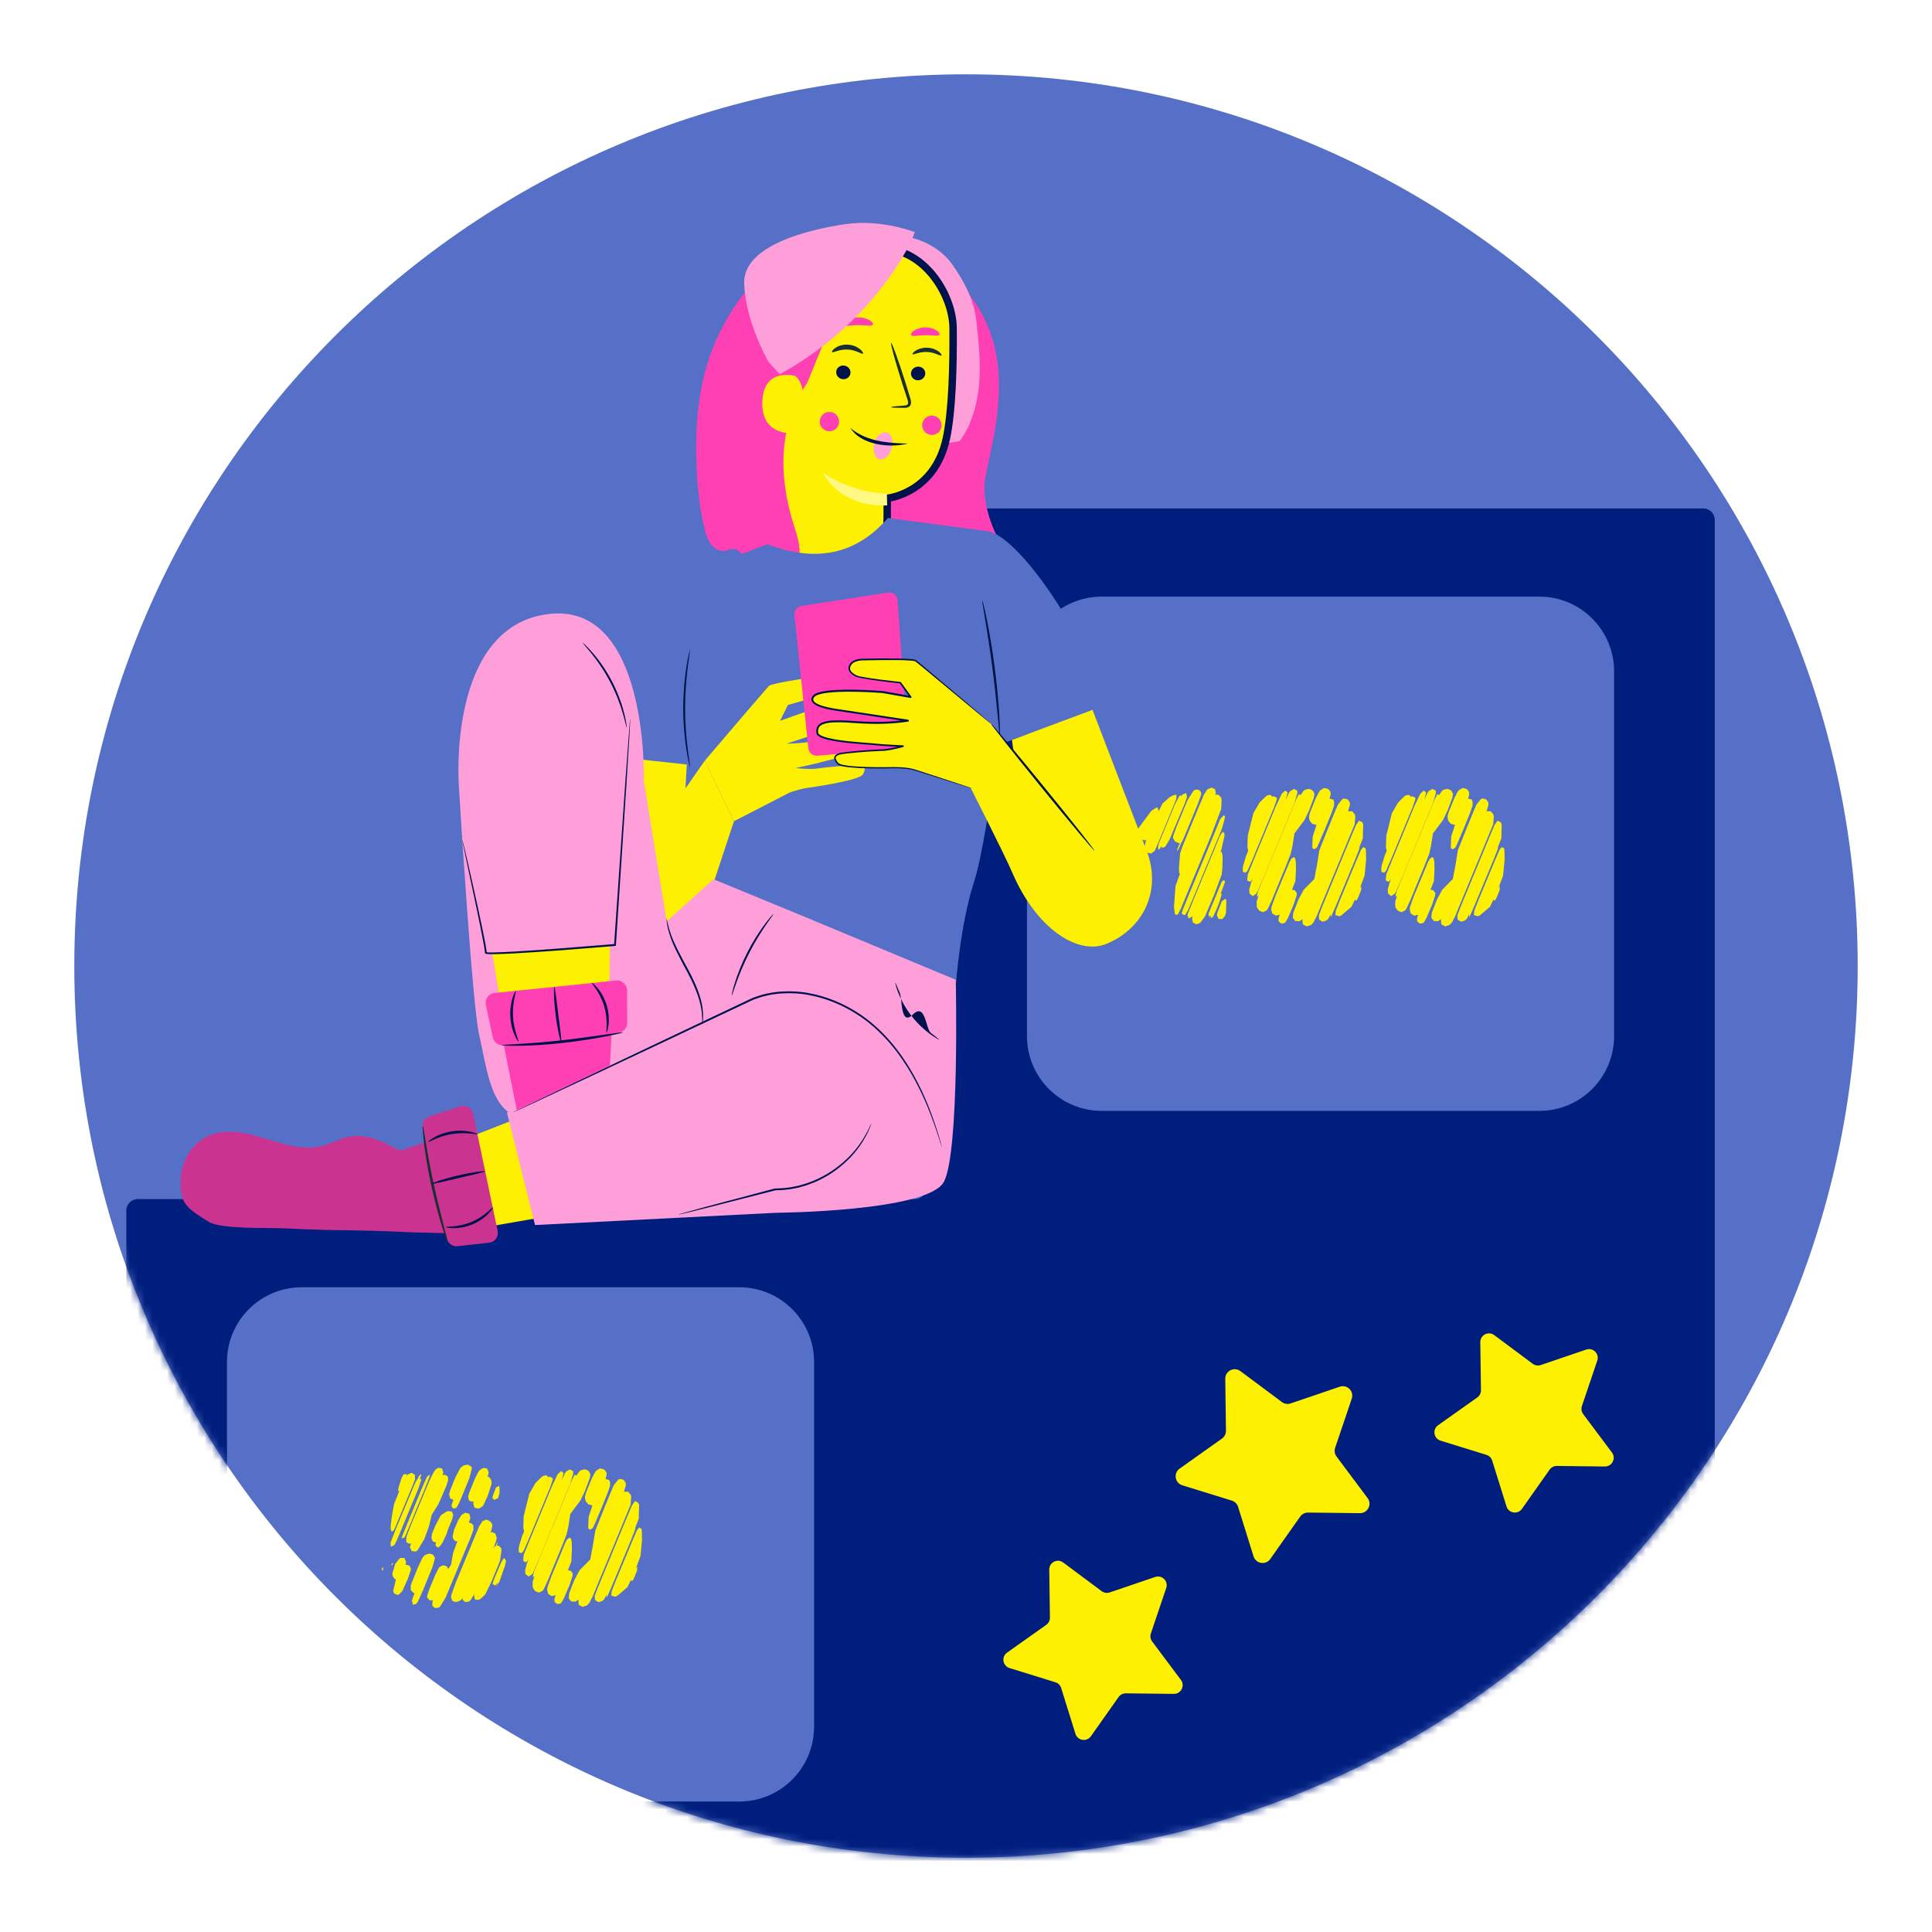 <svg width="260" height="260" viewBox="0 0 260 260" fill="none" xmlns="http://www.w3.org/2000/svg">
<g filter="url(#filter0_d_47_2375)">
<path d="M122 243C188.274 243 242 189.274 242 123C242 56.726 188.274 3 122 3C55.726 3 2 56.726 2 123C2 189.274 55.726 243 122 243Z" fill="#5570C6"/>
<mask id="mask0_47_2375" style="mask-type:alpha" maskUnits="userSpaceOnUse" x="2" y="3" width="240" height="240">
<path d="M122 243C188.274 243 242 189.274 242 123C242 56.726 188.274 3 122 3C55.726 3 2 56.726 2 123C2 189.274 55.726 243 122 243Z" fill="#5570C6"/>
</mask>
<g mask="url(#mask0_47_2375)">
<path d="M150.308 100.496L149.346 102.859L147.842 106.496L147.478 107.326L147.346 107.561L147.11 107.717L146.875 107.873L146.587 107.793L146.328 107.741L146.172 107.481L146.04 107.222V106.962L146.247 105.948L146.092 106.104L145.884 106.052L145.441 105.897L145.205 105.585L145.181 104.496L146.922 102.133L147.521 101.741L147.728 101.637L147.809 101.793L147.941 102.133L148.459 101.119L149.393 100.289L149.889 100.029L150.176 99.977L150.308 99.925V100.496ZM151.45 101.119L149.398 105.972L148.879 106.854L148.62 107.061L148.257 107.033L148.28 106.878V106.826L148.125 107.165L147.889 107.373L147.837 107.033L147.917 106.59L148.308 105.628L150.153 101.161L150.723 100.123L150.931 99.996L150.983 100.18L151.138 99.921L151.478 99.789L151.634 99.737L151.662 99.892L151.742 100.255L151.662 100.463L151.454 101.114L151.45 101.119ZM153.19 101.222L151.709 104.807L151.266 105.873L151.082 106.264L151.03 106.293L150.638 107.203L150.379 107.594L150.459 107.231L150.799 106.401L150.775 106.429L150.643 106.481L150.436 106.378L150.148 106.25L149.964 105.963L149.832 105.779L149.912 105.387L150.355 104.194L151.808 100.689L152.563 99.496L152.77 99.289L153.185 99.26L153.421 99.364L153.657 99.652L153.629 99.991L153.185 101.237L153.19 101.222ZM156.355 101.845L154.954 105.533L152.539 111.349L150.954 115.193L150.615 115.867L150.483 116.103L150.143 116.075L150.091 115.867L149.988 115.089L150.195 112.236L150.714 110.806L150.818 110.547H150.686V110.34L150.657 109.844L150.813 107.844L151.124 106.934L151.695 105.533L153.355 101.51L154.03 99.925L154.393 99.355L154.525 99.199L154.94 99.043L155.072 98.992L155.331 99.119L155.515 99.199L155.567 99.487L155.619 99.746L155.539 99.982L155.798 99.93L156.034 100.01L156.346 100.35L156.397 100.689L156.346 101.859L156.355 101.845ZM156.435 104.543L152.775 113.368L151.865 115.523L151.657 115.834L151.605 115.966L151.553 116.018L151.421 116.174L151.214 116.07L151.03 115.966L151.058 115.811L151.19 115.396L152.124 113.085L155.393 105.246L156.199 103.246L156.666 102.727L156.85 102.831L156.827 103.118L156.435 104.548V104.543ZM156.515 109.656L156.412 110.693L155.374 113.471L154.152 116.353L153.501 117.212L153.162 117.339L153.006 117.391L152.747 117.259L152.539 117.155L152.511 117.028L152.431 116.636L152.459 116.429L152.511 116.297L152.119 116.532L151.964 116.613L151.884 116.405L151.803 116.146L151.884 115.886L152.714 113.834L155.492 107.137L156.166 105.477L156.529 104.958L156.765 105.114L156.789 105.453L156.374 107.321L156.218 107.684L156.374 107.552L156.402 107.684L156.506 108.024L156.534 108.491L156.506 109.66L156.515 109.656ZM156.072 114.485L155.709 115.396L155.242 116.381L154.931 116.565V116.33L154.907 116.197L154.671 116.405V116.221L154.648 115.933L154.831 115.49L156.053 112.533L156.416 111.651L156.676 111.443L156.86 111.571L156.808 111.83L156.261 113.311L156.364 113.207L156.388 113.415L156.077 114.481L156.072 114.485ZM156.982 115.863L156.827 116.306L156.619 116.542L156.463 116.697L156.1 116.669H155.968L155.916 116.513L155.761 116.202L155.841 115.787L156.44 114.254L156.959 113.943L157.039 114.254L156.987 115.863H156.982Z" fill="#FDF001"/>
<path d="M163.364 101.873L160.562 108.651L159.888 110.184L159.628 110.443L159.265 110.34V110.207L159.241 109.844L159.322 109.429L159.685 108.208L159.973 107.505L159.949 107.373L159.869 107.033L159.921 105.477L160.675 102.439L161.505 101.01L162.284 100.232L162.571 100.024L162.986 99.972L163.246 100.232V100.26L163.378 100.128L163.637 100.26L163.845 100.364L163.793 100.704L163.378 101.873H163.364ZM165.052 100.6L164.972 100.755L165.467 99.689L165.651 99.454L165.911 99.298L166.118 99.171L166.326 99.275L166.585 99.402V99.765L166.194 101.09L162.222 110.67L161.237 112.953L161.081 113.264L160.77 113.471L160.586 113.599L160.43 113.471L160.171 113.264L160.142 113.108L160.119 112.693L160.378 111.759L160.562 111.316L160.251 111.679L160.067 111.599L159.883 111.519L159.855 111.283L159.935 110.632L160.793 108.528L163.699 101.491L164.505 99.803L164.972 99.388L165.128 99.52L165.283 99.675L165.231 99.883L165.048 100.586L165.052 100.6ZM168.792 100.416L168.17 102.076L167.547 103.373L166.198 105.165L165.939 106.826L165.703 107.892L165 109.684L163.859 112.434L163.185 114.094L162.666 115.212L162.482 115.499L161.986 115.759L161.854 115.707L161.491 115.575L161.307 115.339L161.152 115.103L161.123 114.867V114.297L161.411 113.438L161.388 113.518L161.152 113.702L161.175 113.467L161.307 112.919L162.321 110.481L165.647 102.486L166.453 100.515L166.689 100.072L166.769 99.888L167.029 99.991L167.392 99.473L167.599 99.289L168.014 99.185L168.146 99.161L168.458 99.265L168.717 99.449L168.901 99.841L168.797 100.411L168.792 100.416ZM166.066 114.797L165.34 116.509L165.029 117.056L164.897 117.212L164.533 117.292L164.298 117.212L164.062 116.952V116.589L164.217 116.094L163.906 116.174L163.699 116.226L163.515 116.122L163.227 115.938L163.175 115.811L163.071 115.367L163.123 115.004L163.67 113.5L165.203 109.811L165.543 108.981L165.779 108.566L166.118 108.33L166.302 108.538L166.382 108.953L166.411 109.939L166.33 111.575L165.864 112.769L166.019 112.745L166.255 112.825L166.514 113.165L166.491 113.528L166.076 114.801L166.066 114.797ZM174.32 103.892L172.684 107.863L169.906 114.561L169.203 116.273L168.759 117.131L168.42 117.495L168.057 117.598L167.849 117.679L167.665 117.575L167.354 117.419L167.302 117.212L167.278 116.693L167.043 116.877L166.859 116.98L166.547 116.952H166.312L166.18 116.768L165.996 116.532V116.325L166.047 115.83L166.722 114.089L167.448 112.74L168.877 111.288L169.241 109.368L169.552 107.42L170.825 104.227L171.58 102.383L172.047 101.293L172.566 100.642L172.773 100.458L173.188 100.51L173.424 100.642L173.66 101.005V101.345L173.401 102.227L173.452 102.175H173.971L174.155 102.383L174.339 102.619L174.391 102.902L174.311 103.887L174.32 103.892ZM171.179 102.439L170.349 104.491L169.802 105.764L169.462 106.571L169.203 107.09L168.84 107.297L168.604 107.113V106.986L168.656 105.585L169.175 104L169.123 104.024L168.887 103.944L168.599 103.864L168.26 103.449L168.208 103.241L168.156 102.902L168.288 102.354L169.066 100.435L169.509 99.576L169.693 99.341L170.16 99.053L170.552 99.105L170.839 99.26L171.075 99.624V99.911L170.92 100.534L171 100.482L171.443 100.614L171.547 100.954L171.523 101.449L171.184 102.435L171.179 102.439ZM174.5 108.359L171.929 114.537L171.306 115.99L171.071 116.457V116.042L170.759 116.641L170.5 116.877L170.189 116.98L169.953 117.032L169.509 116.745V116.589L169.481 116.198L169.821 115.287L170.472 113.702L173.688 105.915L174.467 104.071L174.882 103.449L175.089 103.529L175.349 103.684L175.452 103.944L175.4 105.84L174.957 106.958V107.113L174.825 107.528L174.485 108.359H174.5ZM175.848 108.67L175.641 110.825L175.018 112.514L175.226 112.226L175.198 112.382L175.174 112.797L174.707 113.938L174.5 114.226L174.344 114.07L173.877 115.033L172.5 116.202L172.24 116.306L171.953 116.226L171.717 116.146V115.99L171.769 115.547L172.391 113.962L174.599 108.665L175.169 107.34L175.457 107L175.768 107.156L175.82 107.495L175.844 108.665L175.848 108.67Z" fill="#FDF001"/>
<path d="M182.004 101.873L179.202 108.651L178.528 110.184L178.268 110.443L177.905 110.34V110.207L177.881 109.844L177.962 109.429L178.325 108.208L178.612 107.505L178.589 107.373L178.509 107.033L178.561 105.477L179.315 102.439L180.145 101.01L180.924 100.232L181.211 100.024L181.626 99.972L181.886 100.232V100.26L182.018 100.128L182.277 100.26L182.485 100.364L182.433 100.704L182.018 101.873H182.004ZM183.692 100.6L183.612 100.755L184.107 99.689L184.291 99.454L184.551 99.298L184.758 99.171L184.966 99.275L185.225 99.402V99.765L184.834 101.09L180.862 110.67L179.876 112.953L179.721 113.264L179.41 113.471L179.226 113.599L179.07 113.471L178.811 113.264L178.782 113.108L178.759 112.693L179.018 111.759L179.202 111.316L178.891 111.679L178.707 111.599L178.523 111.519L178.494 111.283L178.575 110.632L179.433 108.528L182.338 101.491L183.145 99.803L183.612 99.388L183.768 99.52L183.923 99.675L183.871 99.883L183.687 100.586L183.692 100.6ZM187.432 100.416L186.81 102.076L186.187 103.373L184.838 105.165L184.579 106.826L184.343 107.892L183.64 109.684L182.499 112.434L181.824 114.094L181.306 115.212L181.122 115.499L180.626 115.759L180.494 115.707L180.131 115.575L179.947 115.339L179.792 115.103L179.763 114.867V114.297L180.051 113.438L180.027 113.518L179.792 113.702L179.815 113.467L179.947 112.919L180.961 110.481L184.286 102.486L185.093 100.515L185.329 100.072L185.409 99.888L185.668 99.991L186.032 99.473L186.239 99.289L186.654 99.185L186.786 99.161L187.098 99.265L187.357 99.449L187.541 99.841L187.437 100.411L187.432 100.416ZM184.706 114.797L183.98 116.509L183.669 117.056L183.537 117.212L183.173 117.292L182.938 117.212L182.702 116.952V116.589L182.857 116.094L182.546 116.174L182.338 116.226L182.155 116.122L181.867 115.938L181.815 115.811L181.711 115.367L181.763 115.004L182.31 113.5L183.843 109.811L184.183 108.981L184.418 108.566L184.758 108.33L184.942 108.538L185.022 108.953L185.051 109.939L184.97 111.575L184.503 112.769L184.659 112.745L184.895 112.825L185.154 113.165L185.131 113.528L184.716 114.801L184.706 114.797ZM192.96 103.892L191.324 107.863L188.545 114.561L187.843 116.273L187.399 117.131L187.06 117.495L186.697 117.598L186.489 117.679L186.305 117.575L185.994 117.419L185.942 117.212L185.918 116.693L185.683 116.877L185.499 116.98L185.187 116.952H184.951L184.819 116.768L184.635 116.532V116.325L184.687 115.83L185.362 114.089L186.088 112.74L187.517 111.288L187.88 109.368L188.192 107.42L189.465 104.227L190.22 102.383L190.687 101.293L191.206 100.642L191.413 100.458L191.828 100.51L192.064 100.642L192.3 101.005V101.345L192.04 102.227L192.092 102.175H192.611L192.795 102.383L192.979 102.619L193.031 102.902L192.951 103.887L192.96 103.892ZM189.819 102.439L188.989 104.491L188.442 105.764L188.102 106.571L187.843 107.09L187.48 107.297L187.244 107.113V106.986L187.296 105.585L187.814 104L187.763 104.024L187.527 103.944L187.239 103.864L186.899 103.449L186.848 103.241L186.796 102.902L186.928 102.354L187.706 100.435L188.149 99.576L188.333 99.341L188.8 99.053L189.192 99.105L189.479 99.26L189.715 99.624V99.911L189.56 100.534L189.64 100.482L190.083 100.614L190.187 100.954L190.163 101.449L189.824 102.435L189.819 102.439ZM193.139 108.359L190.569 114.537L189.946 115.99L189.71 116.457V116.042L189.399 116.641L189.14 116.877L188.828 116.98L188.593 117.032L188.149 116.745V116.589L188.121 116.198L188.461 115.287L189.111 113.702L192.328 105.915L193.106 104.071L193.521 103.449L193.729 103.529L193.988 103.684L194.092 103.944L194.04 105.84L193.597 106.958V107.113L193.465 107.528L193.125 108.359H193.139ZM194.488 108.67L194.281 110.825L193.658 112.514L193.866 112.226L193.837 112.382L193.814 112.797L193.347 113.938L193.139 114.226L192.984 114.07L192.517 115.033L191.14 116.202L190.88 116.306L190.592 116.226L190.357 116.146V115.99L190.409 115.547L191.031 113.962L193.238 108.665L193.809 107.34L194.097 107L194.408 107.156L194.46 107.495L194.484 108.665L194.488 108.67Z" fill="#FDF001"/>
<path d="M43.337 204.218L43.521 203.855L43.544 204.011L43.572 204.35L43.337 204.223V204.218ZM48.27 193.394L45.728 199.52L45.261 200.586L45.053 200.949L44.61 201.157L44.587 201.025L44.558 200.61L45.209 198.921L47.313 193.884L47.935 192.431L48.195 192.016H48.223L48.355 191.677L48.666 191.337L48.643 191.648L48.487 192.012H48.671L48.648 192.299L48.284 193.389L48.27 193.394ZM47.567 192.846L45.516 197.752L45.176 198.582L44.992 198.945L44.733 199.129L44.577 198.818V198.322L44.709 197.233L45.02 195.441L45.723 193.677L45.568 193.596L45.591 193.441L45.643 193.153L46.035 191.931L46.294 191.436L46.53 191.384H46.737L46.714 191.62L46.869 191.436L47.261 191.252L47.393 191.2L47.629 191.356L47.836 191.46V191.747L47.86 192.035L47.572 192.842L47.567 192.846ZM44.662 203.723L44.714 203.463L44.818 203.331L44.898 203.463L44.662 203.723ZM46.921 205.383L46.143 207.123L45.752 207.515L45.568 207.647L45.435 207.595L45.044 207.468L44.912 207.128L45.275 205.543L45.068 205.44L44.832 205.076L44.808 204.737L45.171 203.492L45.69 202.817L45.874 202.662H46.421L46.473 202.794L46.657 203.185L46.577 203.548V203.577L46.94 203.628L47.148 203.761L47.303 204.152L47.251 204.411L46.912 205.397L46.921 205.383ZM49.152 193.417L48.034 196.091L47.332 197.832L46.553 199.676L46.369 199.987L46.162 199.935L46.006 200.195L46.058 200.039L46.082 199.935H46.058L46.19 199.572L46.685 198.351L48.761 193.313L49.464 191.729L49.879 191.417L49.85 191.549L49.77 191.837L49.148 193.422L49.152 193.417ZM52.086 192.922L51.02 195.389L50.11 196.841L49.718 198.45L49.096 200.138L48.185 201.643L47.95 201.798L47.638 201.77L47.402 201.742L47.322 201.534L47.166 201.251L47.218 200.992L47.322 200.704L46.983 200.732L46.695 200.525L46.671 200.317L46.695 199.799L47.318 198.19L49.732 192.403L50.331 191.158L50.619 190.766L50.959 190.531L51.35 190.582L51.506 190.611L51.529 190.766L51.661 191.13L51.581 191.441L51.558 191.545L51.794 191.441L52.053 191.573L52.237 191.653L52.289 191.941L52.312 192.2L52.077 192.927L52.086 192.922ZM48.973 206.916L48.27 208.472L48.034 208.836L47.827 208.887L47.567 208.968L47.516 208.732L47.435 208.444L47.591 207.925L47.798 207.406L47.666 207.383L47.534 207.251L47.275 206.991V206.392L47.407 206.001L48.237 203.949L48.836 202.676L49.096 202.336L49.591 202.1H49.93L50.242 202.204L50.529 202.596L50.501 202.855L50.19 203.921L49.464 205.685L49.383 205.892L48.968 206.906L48.973 206.916ZM55.152 200.346L51.987 207.954L51.284 209.123L51.077 209.331L50.661 209.411L50.426 209.331L50.19 209.095L50.166 208.859L50.246 208.34L50.039 208.369H49.803L49.647 208.161L49.464 207.954L49.515 207.671L49.751 206.944L50.581 204.921L50.996 204.114L51.152 203.878L51.647 203.643L51.987 203.746L52.171 203.827L52.303 204.166L52.694 203.595L52.982 201.959L53.553 200.426H53.397L53.161 200.322L52.925 199.959V199.671L53.109 198.865L53.657 197.591L54.1 196.889L54.595 196.577L55.01 196.681L55.142 196.705L55.194 196.837L55.298 197.252L55.246 197.459L55.09 197.926H55.194L55.453 198.006L55.713 198.294V198.841L55.609 199.181L55.166 200.35L55.152 200.346ZM52.062 199.516L51.567 200.582L51.256 201.025L50.944 201.284L50.761 201.129L50.605 200.973L50.657 200.685L50.685 200.582L50.426 200.501L50.242 200.45L50.161 200.242L50.058 199.959L50.138 199.412L50.605 198.27L51.331 196.922L52.034 196.455L52.293 196.351L52.501 196.379L52.812 196.407L52.892 196.615L52.996 196.874L52.84 197.497L52.322 198.742L52.062 199.52V199.516ZM54.322 194.011L53.751 195.337L53.515 195.752L53.383 195.936L53.043 196.016L52.888 195.912L52.756 195.601L52.94 195.054L53.02 194.846L52.784 194.742L52.576 194.639L52.525 194.403L52.444 194.115L52.576 193.568L53.303 191.776L53.954 190.554L54.397 190.215L54.76 190.134L54.968 190.106L55.203 190.238L55.463 190.394L55.486 190.682L55.175 191.903L54.732 192.993L54.708 193.045L54.317 194.007L54.322 194.011ZM59.279 203.072L58.189 205.746L57.307 207.562L56.708 208.133L56.472 208.288H55.925L55.897 208.133L55.793 207.741L55.897 207.402L55.845 207.505L55.35 208.312L55.142 208.52L54.751 208.6L54.515 208.548L54.227 208.237L54.279 208.001L54.147 208.208L53.94 208.392L53.68 208.496L53.392 208.6L53.081 208.52L52.874 208.439L52.793 208.255L52.69 207.916L52.742 207.628L53.392 205.836L55.779 200.072L56.482 198.412L56.821 197.893L56.925 197.709L57.444 197.502L57.783 197.629L58.071 197.837L58.255 198.2L58.232 198.487L58.024 199.294L58.208 199.162L58.467 199.294L58.675 199.398L58.755 199.657L58.835 199.917L58.812 200.204L58.524 201.063L58.368 201.454L58.576 201.115L58.68 201.086L58.812 200.775L58.996 200.464L58.916 200.803L58.812 201.039L58.944 200.987L59.203 201.067L59.439 201.35L59.491 201.638L59.283 203.067L59.279 203.072ZM57.642 194.299L57.123 195.417L56.939 195.728L56.444 196.016L56.104 195.964L55.869 195.912L55.817 195.78L55.685 195.365L55.736 195.106L55.76 195.025L55.576 195.106L55.288 195.002L55.105 194.922L55.053 194.686L55.001 194.375L55.156 193.856L55.935 191.936L56.378 191.078L56.534 190.87L57.001 190.559L57.288 190.582L57.524 190.611L57.604 190.766L57.76 191.106L57.708 191.446L57.604 191.733L57.633 191.705L57.84 191.785L58.128 192.2L58.156 192.695L57.637 194.304L57.642 194.299ZM59.019 194.61L58.524 194.846L58.265 194.61L58.293 194.403L58.736 193.181L59.18 192.945L59.203 193.078L59.231 193.417V193.912L59.024 194.615L59.019 194.61ZM59.849 203.982V204.011L59.199 205.878L58.887 206.345L58.755 206.529L58.835 206.322L58.991 205.958L58.628 206.374L58.444 206.27L58.288 206.138L58.34 205.954L58.524 205.435L59.382 203.383L59.722 202.784L59.878 202.68L59.981 202.864L60.114 203.048L60.062 203.256L59.929 203.751L60.033 203.492L59.878 203.987H59.849V203.982Z" fill="#FDF001"/>
<path d="M65.919 193.445L63.118 200.223L62.443 201.756L62.184 202.015L61.821 201.912V201.779L61.797 201.416L61.877 201.001L62.24 199.78L62.528 199.077L62.505 198.945L62.424 198.605L62.476 197.049L63.231 194.011L64.061 192.582L64.839 191.804L65.127 191.596L65.542 191.545L65.802 191.804V191.832L65.933 191.7L66.193 191.832L66.4 191.936L66.349 192.276L65.933 193.445H65.919ZM67.608 192.172L67.528 192.328L68.023 191.262L68.207 191.026L68.466 190.87L68.674 190.743L68.881 190.846L69.141 190.974V191.337L68.749 192.662L64.778 202.242L63.792 204.525L63.637 204.836L63.325 205.043L63.141 205.171L62.986 205.043L62.726 204.836L62.698 204.68L62.674 204.265L62.934 203.331L63.118 202.888L62.806 203.251L62.623 203.171L62.439 203.091L62.41 202.855L62.49 202.204L63.349 200.1L66.254 193.063L67.061 191.375L67.528 190.96L67.683 191.092L67.839 191.247L67.787 191.455L67.603 192.158L67.608 192.172ZM71.348 191.988L70.726 193.648L70.103 194.945L68.754 196.737L68.495 198.398L68.259 199.464L67.556 201.256L66.415 204.006L65.74 205.666L65.221 206.784L65.037 207.071L64.542 207.331L64.41 207.279L64.047 207.147L63.863 206.911L63.707 206.675L63.679 206.439V205.869L63.967 205.01L63.943 205.091L63.707 205.274L63.731 205.039L63.863 204.492L64.877 202.053L68.202 194.058L69.009 192.087L69.245 191.644L69.325 191.46L69.584 191.563L69.947 191.045L70.155 190.861L70.57 190.757L70.702 190.733L71.013 190.837L71.273 191.021L71.457 191.412L71.353 191.983L71.348 191.988ZM68.622 206.369L67.896 208.081L67.584 208.628L67.452 208.784L67.089 208.864L66.853 208.784L66.617 208.524V208.161L66.773 207.666L66.462 207.746L66.254 207.798L66.07 207.694L65.783 207.51L65.731 207.383L65.627 206.939L65.679 206.576L66.226 205.072L67.759 201.383L68.098 200.553L68.334 200.138L68.674 199.902L68.858 200.11L68.938 200.525L68.966 201.511L68.886 203.147L68.419 204.341L68.575 204.317L68.811 204.397L69.07 204.737L69.046 205.1L68.631 206.373L68.622 206.369ZM76.876 195.464L75.239 199.435L72.461 206.133L71.758 207.845L71.315 208.703L70.976 209.067L70.612 209.17L70.405 209.251L70.221 209.147L69.91 208.991L69.858 208.784L69.834 208.265L69.598 208.449L69.414 208.552L69.103 208.524H68.867L68.735 208.34L68.551 208.104V207.897L68.603 207.402L69.278 205.661L70.004 204.312L71.433 202.86L71.796 200.94L72.108 198.992L73.381 195.799L74.136 193.955L74.603 192.865L75.121 192.214L75.329 192.03L75.744 192.082L75.98 192.214L76.216 192.577V192.917L75.956 193.799L76.008 193.747H76.527L76.711 193.955L76.895 194.191L76.947 194.474L76.867 195.459L76.876 195.464ZM73.735 194.011L72.905 196.063L72.358 197.336L72.018 198.143L71.758 198.662L71.395 198.869L71.159 198.685V198.558L71.211 197.157L71.73 195.573L71.678 195.596L71.442 195.516L71.155 195.436L70.815 195.021L70.763 194.813L70.711 194.474L70.844 193.926L71.622 192.007L72.065 191.148L72.249 190.913L72.716 190.625L73.107 190.677L73.395 190.832L73.631 191.196V191.483L73.475 192.106L73.555 192.054L73.999 192.186L74.103 192.526L74.079 193.021L73.74 194.007L73.735 194.011ZM77.055 199.931L74.485 206.109L73.862 207.562L73.626 208.029V207.614L73.315 208.213L73.056 208.449L72.744 208.552L72.508 208.604L72.065 208.317V208.161L72.037 207.77L72.376 206.859L73.027 205.274L76.244 197.487L77.022 195.643L77.437 195.021L77.645 195.101L77.904 195.256L78.008 195.516L77.956 197.412L77.513 198.53V198.685L77.381 199.1L77.041 199.931H77.055ZM78.404 200.242L78.197 202.397L77.574 204.086L77.782 203.798L77.753 203.954L77.73 204.369L77.263 205.51L77.055 205.798L76.9 205.642L76.433 206.605L75.055 207.774L74.796 207.878L74.508 207.798L74.272 207.718V207.562L74.324 207.119L74.947 205.534L77.154 200.237L77.725 198.912L78.013 198.572L78.324 198.728L78.376 199.067L78.399 200.237L78.404 200.242Z" fill="#FDF001"/>
<path d="M116.656 62.971V152.817C116.656 153.671 115.962 154.364 115.109 154.364H10.547C9.693 154.364 9 155.057 9 155.911V245.757C9 246.61 9.693 247.304 10.547 247.304H221.222C222.076 247.304 222.769 246.61 222.769 245.757V62.971C222.769 62.117 222.076 61.424 221.222 61.424H118.207C117.354 61.424 116.66 62.117 116.66 62.971H116.656ZM101.553 225.381C101.553 230.937 97.049 235.442 91.493 235.442H32.606C27.05 235.442 22.546 230.937 22.546 225.381V176.296C22.546 170.74 27.05 166.235 32.606 166.235H91.497C97.053 166.235 101.558 170.74 101.558 176.296V225.381H101.553ZM130.206 83.351C130.206 77.795 134.711 73.291 140.267 73.291H199.158C204.714 73.291 209.218 77.795 209.218 83.351V132.437C209.218 137.993 204.714 142.497 199.158 142.497H140.267C134.711 142.497 130.206 137.993 130.206 132.437V83.351Z" fill="#001E7D"/>
<path d="M114.524 26.88C118.868 27.974 122.952 32.356 124.773 36.53C126.593 40.704 126.697 44.657 126.141 49.194C125.801 51.948 125.065 54.736 124.584 57.354C124.084 60.08 125.329 63.895 126.758 66.254C127.301 67.145 128.023 68.107 127.763 69.121C127.523 70.06 126.532 70.569 125.612 70.819C124.07 71.239 122.429 71.263 120.872 70.9C120.391 70.786 119.943 71.201 120.004 71.711C120.004 71.725 120.004 71.744 120.009 71.758C120.066 72.216 119.707 72.616 119.264 72.588C114.618 72.324 110.128 70.72 105.727 69.131C104.161 68.565 102.529 67.956 101.431 66.688C100.827 65.99 100.426 65.136 100.044 64.287C98.506 60.872 97.143 57.377 95.969 53.812" fill="#FE40B4"/>
<path d="M94.511 30.535C97.969 26.309 102.615 23.875 108.072 23.786C111.152 23.734 112.425 24.375 114.647 24.974C116.863 25.573 118.868 26.762 120.188 28.644C121.759 30.875 123.08 33.375 123.377 36.087C123.683 38.874 123.99 41.681 123.778 44.473C123.566 47.27 122.806 50.085 121.16 52.354L114.048 53.59C110.119 53.722 106.138 53.854 102.308 52.958C98.483 52.062 94.761 50.001 92.715 46.647C89.866 41.987 91.049 34.766 94.507 30.54L94.511 30.535Z" fill="#FF9FDA"/>
<path d="M98.846 29.964L108.331 26.196L110.807 26.484C116.382 26.502 120.226 32.653 120.264 37.167C120.306 42.18 120.155 48.307 119.358 52.005C117.755 59.438 111.411 60.056 111.411 60.056C111.411 60.056 111.34 66.584 111.387 69.079C106.468 72.597 101.379 71.546 96.606 68.079L96.342 32.511C96.389 31.139 97.478 30.035 98.846 29.964Z" fill="#FDF001" stroke="#00124C" stroke-miterlimit="10"/>
<path d="M116.519 43.26C116.51 43.77 116.071 44.18 115.538 44.18C115.01 44.18 114.585 43.77 114.595 43.26C114.604 42.751 115.043 42.341 115.576 42.341C116.109 42.341 116.528 42.756 116.519 43.26Z" fill="#00124C"/>
<path d="M118.688 40.846C118.561 40.959 117.839 40.412 116.778 40.369C115.722 40.312 114.92 40.789 114.811 40.666C114.76 40.61 114.892 40.397 115.241 40.181C115.585 39.964 116.165 39.765 116.825 39.794C117.486 39.827 118.028 40.077 118.339 40.322C118.655 40.567 118.754 40.794 118.693 40.841L118.688 40.846Z" fill="#1A2E35"/>
<path d="M111.915 47.793C111.915 47.732 112.562 47.656 113.613 47.581C113.878 47.567 114.132 47.529 114.189 47.35C114.26 47.161 114.165 46.873 114.057 46.557C113.845 45.902 113.618 45.218 113.387 44.501C112.458 41.577 111.802 39.176 111.92 39.143C112.038 39.105 112.887 41.449 113.816 44.373C114.038 45.095 114.25 45.784 114.453 46.439C114.538 46.746 114.689 47.095 114.533 47.486C114.453 47.68 114.25 47.812 114.076 47.85C113.901 47.892 113.755 47.887 113.623 47.887C112.571 47.887 111.92 47.854 111.92 47.798L111.915 47.793Z" fill="#1A2E35"/>
<path d="M111.354 59.429C111.354 59.429 106.954 59.471 102.751 56.623C102.751 56.623 104.827 61.268 111.387 61.018L111.354 59.434V59.429Z" fill="#FFF983"/>
<path d="M118.425 38.058C118.236 38.303 117.453 38.091 116.524 38.115C115.595 38.115 114.812 38.341 114.623 38.105C114.538 37.987 114.651 37.747 114.986 37.511C115.316 37.275 115.878 37.072 116.514 37.063C117.156 37.053 117.717 37.247 118.047 37.473C118.387 37.7 118.505 37.94 118.42 38.058H118.425Z" fill="#FE40B4"/>
<path d="M104.534 43.043C104.506 43.553 104.916 43.991 105.444 44.029C105.973 44.067 106.425 43.685 106.454 43.18C106.482 42.671 106.072 42.227 105.543 42.19C105.015 42.152 104.562 42.534 104.534 43.039V43.043Z" fill="#00124C"/>
<path d="M103.982 40.379C104.105 40.525 104.935 39.973 106.072 40.039C107.208 40.086 108.006 40.718 108.138 40.586C108.204 40.529 108.081 40.27 107.732 39.987C107.388 39.704 106.793 39.416 106.086 39.379C105.378 39.346 104.77 39.572 104.411 39.822C104.048 40.072 103.916 40.317 103.978 40.379H103.982Z" fill="#1A2E35"/>
<path d="M105.52 36.747C105.718 36.987 106.524 36.756 107.487 36.761C108.449 36.737 109.26 36.95 109.453 36.709C109.538 36.591 109.416 36.355 109.062 36.124C108.713 35.898 108.133 35.704 107.472 35.709C106.812 35.719 106.237 35.921 105.897 36.157C105.553 36.393 105.44 36.634 105.525 36.752L105.52 36.747Z" fill="#FE40B4"/>
<path d="M112.002 53.309C112.275 52.314 111.973 51.364 111.327 51.187C110.682 51.01 109.937 51.673 109.664 52.668C109.391 53.663 109.694 54.612 110.339 54.79C110.985 54.967 111.729 54.304 112.002 53.309Z" fill="#FF9FDA"/>
<path d="M106.449 50.599C108.411 52.274 111.053 52.59 113.534 52.679C113.708 52.675 113.887 52.679 114.066 52.684C114.081 52.684 114.09 52.694 114.09 52.708C111.604 53.335 107.841 52.835 106.449 50.599Z" fill="#00124C"/>
<path d="M103.619 51.038C104.338 51.038 104.921 50.455 104.921 49.736C104.921 49.017 104.338 48.434 103.619 48.434C102.9 48.434 102.317 49.017 102.317 49.736C102.317 50.455 102.9 51.038 103.619 51.038Z" fill="#FE40B4"/>
<path d="M117.406 51.533C118.125 51.533 118.708 50.95 118.708 50.231C118.708 49.513 118.125 48.93 117.406 48.93C116.687 48.93 116.104 49.513 116.104 50.231C116.104 50.95 116.687 51.533 117.406 51.533Z" fill="#FE40B4"/>
<path d="M88.767 37.935C92.653 30.021 98.478 24.762 108.892 24.385L100.629 44.525C96.742 50.17 96.747 57.009 98.794 63.551C99.369 65.381 100.143 67.499 99.068 69.088C97.987 70.687 95.502 70.72 93.879 69.678C92.997 69.112 92.314 68.329 91.724 67.461C91.332 66.886 90.582 66.711 89.96 67.018C89.936 67.027 89.917 67.037 89.894 67.046C89.172 67.338 88.319 66.985 87.809 66.405C87.295 65.82 87.055 65.056 86.861 64.301C86.177 61.664 85.894 58.938 85.762 56.217C85.465 49.982 86.017 43.544 88.767 37.94V37.935Z" fill="#FE40B4"/>
<path d="M100.001 45.562C100.02 45.006 99.421 43.661 98.874 43.558C97.407 43.275 94.752 43.298 94.592 47.038C94.375 52.151 99.549 51.316 99.568 51.17C99.582 51.057 99.94 47.491 100.006 45.567L100.001 45.562Z" fill="#FDF001"/>
<path d="M95.431 41.704L96.851 43.27C96.903 43.327 96.988 43.341 97.054 43.303C110.567 35.822 115.448 24.045 115.076 24.168C115.033 24.182 114.986 24.192 114.944 24.177C114.297 23.942 110.194 22.526 105.798 23.163C101.011 23.857 91.936 25.96 92.148 31.2C92.356 36.285 95.238 41.379 95.412 41.676C95.417 41.685 95.422 41.695 95.431 41.704Z" fill="#FF9FDA"/>
<path d="M83.942 70.532L95.304 66.235C101.695 68.702 107.147 67.711 111.5 62.707L124.551 64.438C127.306 64.495 132.069 70.277 135.701 76.475C138.951 82.021 141.507 87.606 141.507 87.606L126.329 93.275C125.466 99.737 124.197 108.255 123.098 111.627C121.231 117.372 120.665 125.263 120.665 125.263L84.602 120.565L84.093 95.812L72.24 94.27C72.259 93.398 76.81 72.734 83.937 70.536L83.942 70.532Z" fill="#5570C6"/>
<path d="M84.852 80.451C84.852 80.451 84.847 80.677 84.786 81.073C84.725 81.469 84.644 82.045 84.555 82.757C84.376 84.177 84.201 86.153 84.201 88.342C84.201 90.53 84.38 92.502 84.564 93.926C84.654 94.638 84.739 95.214 84.8 95.61C84.861 96.006 84.885 96.228 84.866 96.232C84.847 96.232 84.79 96.02 84.701 95.629C84.607 95.237 84.498 94.666 84.385 93.954C84.154 92.535 83.946 90.549 83.946 88.346C83.946 86.144 84.149 84.158 84.376 82.738C84.489 82.026 84.597 81.455 84.692 81.064C84.781 80.672 84.838 80.456 84.857 80.46L84.852 80.451Z" fill="#00124C"/>
<path d="M72.721 94.615L84.427 95.883L84.243 99.095L86.847 95.369L90.776 103.515C90.776 103.515 89.191 108.274 88.333 110.901C86.045 117.943 82.395 125.8 78.121 125.315C72.995 124.73 69.367 118.561 69.537 114.622C69.688 111.042 72.716 94.619 72.716 94.619L72.721 94.615Z" fill="#FDF001"/>
<path d="M67.236 141.308L46.935 149.27L54.652 158.609L71.929 155.604L67.236 141.308Z" fill="#FDF001"/>
<path d="M120.622 124.843C120.622 124.843 121.155 147.996 119.033 152.029C116.91 156.062 96.384 156.213 96.384 156.213L64 157.859L60.222 142.714C60.222 142.714 83.776 131.776 86.012 130.517C88.243 129.253 93.507 127.046 93.507 127.046L101.426 116.858L120.627 124.852L120.622 124.843Z" fill="#FF9FDA"/>
<path d="M83.201 156.482C83.201 156.482 83.286 156.444 83.456 156.392C83.654 156.335 83.899 156.265 84.201 156.175C84.885 155.986 85.819 155.727 86.97 155.411C89.352 154.779 92.615 153.911 96.285 152.939H96.299H96.323C96.823 152.916 97.351 152.925 97.884 152.84C98.403 152.798 98.898 152.675 99.393 152.581C99.879 152.439 100.365 152.331 100.818 152.147C101.742 151.836 102.586 151.402 103.36 150.949C104.897 150.02 106.11 148.916 106.987 147.874C107.864 146.831 108.421 145.869 108.77 145.195C108.944 144.855 109.053 144.582 109.142 144.398C109.227 144.214 109.279 144.119 109.284 144.124C109.293 144.124 109.26 144.228 109.189 144.417C109.114 144.605 109.02 144.888 108.859 145.237C108.534 145.931 107.996 146.916 107.124 147.987C106.256 149.053 105.039 150.19 103.482 151.147C102.695 151.609 101.841 152.057 100.902 152.378C100.44 152.567 99.945 152.675 99.454 152.821C98.95 152.916 98.44 153.043 97.917 153.086C97.374 153.171 96.832 153.161 96.323 153.185H96.356C92.677 154.123 89.408 154.958 87.022 155.571C85.866 155.854 84.923 156.09 84.234 156.255C83.927 156.326 83.677 156.382 83.479 156.43C83.305 156.467 83.215 156.482 83.211 156.472L83.201 156.482Z" fill="#00124C"/>
<path d="M84.163 131.885L78.65 98.171C78.65 98.171 79.381 73.904 65.75 75.64C52.124 77.375 53.751 98.732 53.751 98.732C53.751 98.732 55.515 128.008 56.477 132.234C57.439 136.46 57.925 141.162 60.713 142.855L73.079 140.931L84.159 131.889L84.163 131.885Z" fill="#FF9FDA"/>
<path d="M73.542 81.781L76.815 89.747L74.773 120.178C74.773 120.178 57.208 121.688 57.373 121.206C57.538 120.73 54.223 106.052 54.223 106.052C54.223 106.052 53.133 86.573 58.336 82.861C63.538 79.144 73.542 81.785 73.542 81.785V81.781Z" fill="#FF9FDA"/>
<path d="M74.084 120.235L73.858 134.762L61.585 141.497L58.26 121.301L74.084 120.235Z" fill="#FDF001"/>
<path d="M101.426 116.848L88.026 111.33L80.013 118.509L84.456 132.833L96.219 128.442L101.426 116.848Z" fill="#FF9FDA"/>
<path d="M60.986 142.714C60.986 142.714 61.038 142.681 61.151 142.624C61.274 142.563 61.434 142.483 61.642 142.379C62.09 142.162 62.722 141.851 63.538 141.455C65.203 140.658 67.585 139.516 70.523 138.106C73.48 136.696 76.999 135.026 80.899 133.168C82.852 132.238 84.904 131.267 87.031 130.258C88.092 129.753 89.177 129.243 90.276 128.72C90.823 128.461 91.38 128.196 91.936 127.932C92.215 127.8 92.493 127.668 92.776 127.536C93.054 127.404 93.332 127.263 93.639 127.173C94.827 126.73 96.063 126.498 97.285 126.432C98.506 126.366 99.723 126.428 100.888 126.659C103.223 127.088 105.364 127.994 107.208 129.149C109.067 130.291 110.59 131.729 111.854 133.182C113.109 134.653 114.104 136.163 114.906 137.587C116.505 140.455 117.396 142.969 117.972 144.704C118.259 145.572 118.462 146.256 118.589 146.718C118.651 146.94 118.698 147.115 118.731 147.247C118.764 147.365 118.773 147.426 118.773 147.431C118.773 147.431 118.745 147.374 118.707 147.256C118.665 147.124 118.608 146.954 118.538 146.732C118.391 146.275 118.174 145.596 117.877 144.733C117.269 143.011 116.359 140.516 114.745 137.677C113.934 136.262 112.939 134.771 111.689 133.319C110.43 131.885 108.921 130.47 107.081 129.347C105.26 128.215 103.143 127.324 100.846 126.904C99.7 126.678 98.502 126.621 97.304 126.687C96.106 126.753 94.884 126.984 93.733 127.413C93.436 127.498 93.158 127.64 92.879 127.772C92.601 127.904 92.318 128.036 92.04 128.168C91.483 128.432 90.932 128.692 90.38 128.951C89.281 129.47 88.201 129.979 87.135 130.484C85.007 131.489 82.956 132.455 80.999 133.38C77.088 135.219 73.565 136.875 70.603 138.266C67.651 139.643 65.255 140.761 63.585 141.54C62.764 141.917 62.123 142.209 61.67 142.417C61.458 142.511 61.293 142.582 61.17 142.639C61.057 142.686 60.995 142.709 60.995 142.705L60.986 142.714Z" fill="#00124C"/>
<path d="M86.507 130.866C86.451 130.866 86.597 130.008 86.357 128.663C86.135 127.314 85.432 125.55 84.437 123.711C83.442 121.872 82.546 120.174 82.135 118.843C81.923 118.183 81.805 117.636 81.753 117.254C81.701 116.872 81.697 116.655 81.711 116.655C81.758 116.646 81.843 117.499 82.31 118.787C82.758 120.079 83.668 121.744 84.668 123.588C85.668 125.437 86.366 127.248 86.54 128.635C86.639 129.324 86.639 129.89 86.606 130.272C86.573 130.658 86.526 130.866 86.512 130.866H86.507Z" fill="#00124C"/>
<path d="M54.223 106.052C54.223 106.052 54.242 106.104 54.27 106.208C54.298 106.326 54.34 106.481 54.388 106.675C54.492 107.104 54.633 107.708 54.817 108.472C55.18 110.038 55.699 112.302 56.307 115.103C56.609 116.504 56.944 118.042 57.265 119.702C57.34 120.117 57.425 120.537 57.477 120.98C57.477 121.046 57.491 121.079 57.486 121.169V121.23C57.472 121.258 57.496 121.206 57.482 121.173C57.458 121.136 57.463 121.145 57.458 121.14C57.435 121.131 57.477 121.14 57.486 121.145C57.581 121.164 57.689 121.169 57.798 121.173C58.015 121.183 58.236 121.183 58.463 121.173C59.359 121.159 60.283 121.107 61.227 121.056C65.014 120.829 69.174 120.499 73.537 120.141C73.957 120.108 74.372 120.07 74.758 120.037L74.641 120.159C75.225 111.703 75.749 104.104 76.126 98.6C76.329 95.869 76.49 93.657 76.603 92.11C76.664 91.36 76.711 90.77 76.744 90.351C76.763 90.162 76.777 90.011 76.787 89.893C76.796 89.789 76.805 89.737 76.81 89.737C76.81 89.737 76.815 89.789 76.81 89.893C76.81 90.011 76.801 90.162 76.791 90.351C76.768 90.77 76.74 91.36 76.697 92.115C76.603 93.662 76.466 95.874 76.301 98.609C75.942 104.114 75.442 111.717 74.891 120.178L74.881 120.291L74.768 120.301C74.381 120.334 73.966 120.367 73.546 120.405C69.179 120.763 65.019 121.089 61.227 121.301C60.279 121.353 59.354 121.395 58.453 121.409C58.227 121.409 58.005 121.409 57.779 121.4C57.666 121.395 57.557 121.39 57.43 121.367C57.387 121.353 57.373 121.367 57.307 121.32C57.293 121.306 57.284 121.31 57.26 121.258C57.251 121.235 57.251 121.211 57.251 121.188C57.26 121.159 57.326 121.188 57.251 121.164V121.14C57.251 121.14 57.241 121.046 57.241 121.004C57.194 120.579 57.114 120.155 57.038 119.744C56.732 118.089 56.406 116.546 56.114 115.146C55.52 112.349 55.039 110.085 54.704 108.495C54.543 107.722 54.416 107.118 54.326 106.684C54.289 106.486 54.256 106.33 54.232 106.213C54.213 106.104 54.204 106.052 54.209 106.047L54.223 106.052Z" fill="#00124C"/>
<path d="M70.396 79.488C70.396 79.488 70.547 79.597 70.787 79.823C71.032 80.05 71.363 80.399 71.754 80.847C72.537 81.743 73.518 83.078 74.358 84.691C75.197 86.308 75.73 87.874 76.013 89.03C76.155 89.605 76.254 90.077 76.296 90.407C76.343 90.737 76.362 90.917 76.348 90.921C76.306 90.931 76.164 90.209 75.839 89.077C75.513 87.945 74.961 86.407 74.131 84.813C73.301 83.219 72.358 81.884 71.617 80.969C70.877 80.05 70.368 79.526 70.4 79.493L70.396 79.488Z" fill="#00124C"/>
<path d="M90.455 127.022C90.455 127.022 90.469 126.843 90.54 126.536C90.611 126.23 90.729 125.786 90.899 125.244C91.234 124.164 91.79 122.697 92.578 121.155C93.365 119.612 94.229 118.301 94.908 117.395C95.247 116.943 95.53 116.584 95.743 116.348C95.95 116.108 96.073 115.985 96.087 115.995C96.12 116.023 95.695 116.575 95.059 117.504C94.422 118.433 93.592 119.749 92.814 121.272C92.035 122.801 91.455 124.244 91.078 125.3C90.701 126.362 90.498 127.027 90.46 127.017L90.455 127.022Z" fill="#00124C"/>
<path d="M112.491 125.263C112.534 125.248 112.708 125.772 113.076 126.579C113.444 127.385 113.151 131.191 114.854 129.526C116.552 127.861 116.571 131.437 117.255 131.993C117.939 132.554 118.401 132.856 118.377 132.894C118.368 132.908 118.245 132.847 118.024 132.724C117.802 132.602 117.5 132.403 117.137 132.139C116.415 131.611 115.481 130.772 114.642 129.687C113.802 128.597 113.232 127.484 112.901 126.649C112.736 126.234 112.623 125.89 112.562 125.645C112.496 125.404 112.472 125.267 112.486 125.263H112.491Z" fill="#00124C"/>
<path d="M47.233 158.83C39.672 158.444 37.762 158.684 30.196 158.297C28.347 158.203 21.631 158.439 20.084 157.42C18.678 156.496 16.872 155.628 16.504 153.987C15.882 151.218 16.65 148.081 19.197 146.346C20.075 145.747 21.112 145.412 22.169 145.327C26.635 144.968 30.72 148.232 35.186 147.265C36.394 147.006 37.479 146.332 38.677 146.044C40.431 145.624 42.304 146.063 43.907 146.888C45.511 147.714 45.884 147.855 45.884 147.855L53.831 145.162L56.317 159.066L47.233 158.83Z" fill="#FE40B4"/>
<path d="M47.233 158.83C39.672 158.444 37.762 158.684 30.196 158.297C28.347 158.203 21.631 158.439 20.084 157.42C18.678 156.496 16.872 155.628 16.504 153.987C15.882 151.218 16.65 148.081 19.197 146.346C20.075 145.747 21.112 145.412 22.169 145.327C26.635 144.968 30.72 148.232 35.186 147.265C36.394 147.006 37.479 146.332 38.677 146.044C40.431 145.624 42.304 146.063 43.907 146.888C45.511 147.714 45.884 147.855 45.884 147.855L53.831 145.162L56.317 159.066L47.233 158.83Z" fill="black" fill-opacity="0.2"/>
<path d="M53.972 141.884L49.794 143.247C49.152 143.454 48.775 144.115 48.921 144.77L52.152 159.679C52.293 160.335 52.911 160.778 53.581 160.703L57.831 160.231C58.599 160.146 59.128 159.415 58.967 158.661L55.666 142.86C55.505 142.096 54.718 141.638 53.972 141.884Z" fill="#FE40B4"/>
<path d="M53.972 141.884L49.794 143.247C49.152 143.454 48.775 144.115 48.921 144.77L52.152 159.679C52.293 160.335 52.911 160.778 53.581 160.703L57.831 160.231C58.599 160.146 59.128 159.415 58.967 158.661L55.666 142.86C55.505 142.096 54.718 141.638 53.972 141.884Z" fill="black" fill-opacity="0.2"/>
<path d="M52.246 160.264C52.199 160.278 51.897 159.425 51.473 158.029C51.048 156.633 50.511 154.685 50.034 152.506C49.558 150.326 49.237 148.331 49.068 146.879C48.983 146.152 48.926 145.563 48.898 145.157C48.869 144.752 48.869 144.52 48.898 144.52C48.95 144.516 49.086 145.407 49.322 146.846C49.558 148.284 49.912 150.26 50.388 152.43C50.864 154.6 51.364 156.548 51.723 157.963C52.086 159.373 52.303 160.25 52.251 160.264H52.246Z" fill="#1A2E35"/>
<path d="M49.624 146.671C49.558 146.615 50.831 145.553 52.784 145.256C54.737 144.935 56.274 145.553 56.227 145.629C56.203 145.737 54.694 145.303 52.836 145.615C50.977 145.893 49.676 146.775 49.619 146.676L49.624 146.671Z" fill="#00124C"/>
<path d="M50.119 152.298C50.091 152.204 51.652 151.652 53.633 151.19C55.618 150.727 57.26 150.539 57.279 150.633C57.298 150.732 55.689 151.081 53.718 151.539C51.746 151.996 50.147 152.392 50.119 152.298Z" fill="#00124C"/>
<path d="M52.025 158.128C52.025 158.014 53.652 158.208 55.44 157.444C57.241 156.713 58.251 155.42 58.331 155.501C58.364 155.524 58.166 155.883 57.703 156.354C57.246 156.826 56.505 157.382 55.576 157.774C54.642 158.161 53.723 158.293 53.067 158.283C52.407 158.279 52.015 158.17 52.02 158.128H52.025Z" fill="#00124C"/>
<path d="M74.4 130.121L74.084 136.403L61.547 142.421L59.458 131.932L74.4 130.121Z" fill="#FE40B4"/>
<path d="M57.383 128.239L58.321 132.616C58.463 133.286 59.09 133.738 59.774 133.663L75.221 131.97C75.9 131.894 76.414 131.319 76.409 130.63L76.381 126.277C76.376 125.489 75.692 124.876 74.909 124.956L58.552 126.63C57.76 126.711 57.218 127.461 57.383 128.239Z" fill="#FE40B4"/>
<path d="M75.82 131.937C75.829 131.984 74.933 132.201 73.476 132.484C72.013 132.767 69.985 133.102 67.731 133.356C65.472 133.611 63.415 133.719 61.929 133.738C61.184 133.748 60.585 133.743 60.166 133.724C59.75 133.71 59.519 133.686 59.519 133.663C59.519 133.606 60.439 133.569 61.92 133.479C63.401 133.394 65.443 133.243 67.693 132.988C69.938 132.734 71.966 132.437 73.438 132.224C74.905 132.007 75.815 131.88 75.824 131.932L75.82 131.937Z" fill="#00124C"/>
<path d="M61.774 133.153C61.708 133.215 60.769 131.814 60.675 129.8C60.557 127.786 61.345 126.296 61.415 126.347C61.524 126.38 60.925 127.866 61.038 129.776C61.128 131.691 61.878 133.102 61.774 133.149V133.153Z" fill="#00124C"/>
<path d="M67.523 133.248C67.429 133.267 67.028 131.63 66.773 129.569C66.514 127.508 66.495 125.824 66.594 125.819C66.698 125.815 66.877 127.479 67.136 129.526C67.391 131.573 67.627 133.234 67.523 133.253V133.248Z" fill="#00124C"/>
<path d="M73.631 131.932C73.518 131.918 73.881 130.291 73.301 128.399C72.749 126.494 71.551 125.338 71.641 125.263C71.669 125.23 72.009 125.47 72.438 125.989C72.867 126.503 73.353 127.31 73.65 128.295C73.942 129.281 73.975 130.225 73.9 130.89C73.825 131.555 73.674 131.946 73.631 131.932Z" fill="#00124C"/>
<path d="M102.318 83.998C102.318 83.998 95.912 84.898 95.502 85.295C95.092 85.691 86.847 95.369 86.847 95.369L90.776 103.515C90.776 103.515 97.299 100.156 98.044 99.77C98.79 99.383 100.346 99.076 100.346 99.076C100.346 99.076 107.624 98.086 108.114 97.223C108.605 96.36 108.341 96.152 107.803 96.006C107.27 95.86 102.917 96.265 101.95 96.421C100.978 96.577 99.063 96.36 99.063 96.36C99.063 96.36 102.091 95.718 102.78 95.496C103.468 95.27 110.246 93.907 110.166 92.695C110.086 91.483 109.251 91.025 105.006 92.082C100.756 93.138 97.86 93.077 97.86 93.077L107.265 90.016C107.265 90.016 111.053 88.884 109.864 87.785C108.675 86.686 100.568 88.733 100.568 88.733L96.978 90.002L98.03 87.874C98.03 87.874 103.124 86.478 103.784 85.988C104.6 85.379 104.728 84.799 104.133 84.266C103.539 83.733 102.322 83.998 102.322 83.998H102.318Z" fill="#FDF001"/>
<path d="M124.188 73.8C124.188 73.8 124.197 74.06 124.273 74.517C124.358 75.041 124.466 75.687 124.594 76.456C124.867 78.092 125.226 80.356 125.551 82.866C125.877 85.375 126.108 87.653 126.263 89.308C126.339 90.082 126.4 90.737 126.447 91.266C126.494 91.728 126.527 91.983 126.551 91.983C126.575 91.983 126.579 91.723 126.57 91.261C126.56 90.794 126.532 90.124 126.485 89.294C126.386 87.634 126.188 85.347 125.862 82.828C125.537 80.314 125.141 78.05 124.811 76.418C124.645 75.602 124.504 74.947 124.391 74.494C124.282 74.041 124.212 73.796 124.188 73.8Z" fill="#00124C"/>
<path d="M98.912 75.776L100.78 93.69C100.841 94.299 101.379 94.742 101.987 94.695L113.085 93.808C113.699 93.761 114.161 93.223 114.118 92.61L112.788 73.777C112.741 73.121 112.147 72.645 111.496 72.744L99.855 74.546C99.261 74.635 98.846 75.177 98.907 75.772L98.912 75.776Z" fill="#FE40B4"/>
<path d="M108.284 81.743C108.284 81.743 114.75 81.582 115.222 81.903C115.694 82.224 125.41 90.421 125.41 90.421L122.868 99.1C122.868 99.1 115.882 96.855 115.081 96.595C114.279 96.336 112.699 96.289 112.699 96.289C112.699 96.289 105.355 96.506 104.732 95.732C104.11 94.959 104.336 94.713 104.841 94.482C105.346 94.251 109.704 93.935 110.685 93.93C111.671 93.93 113.524 93.397 113.524 93.397C113.524 93.397 110.435 93.266 109.718 93.152C109.006 93.044 102.091 92.808 101.973 91.6C101.855 90.393 102.601 89.803 106.963 90.148C111.326 90.492 114.175 89.959 114.175 89.959L104.393 88.478C104.393 88.478 100.473 87.983 101.464 86.705C102.454 85.427 110.789 86.115 110.789 86.115L114.538 86.78L113.152 84.851C113.152 84.851 107.897 84.309 107.166 83.931C106.261 83.465 106.044 82.913 106.539 82.29C107.039 81.667 108.284 81.729 108.284 81.729V81.743Z" fill="#FDF001"/>
<path d="M139.027 88.53L128.188 92.577L128.386 94.082L125.122 90.2L122.113 98.015C122.113 98.015 127.155 107.925 128.245 110.467C131.386 117.801 136.937 121.645 140.918 120.013C145.691 118.061 148.464 113 146.276 107.392C144.974 104.052 139.027 88.53 139.027 88.53Z" fill="#FDF001"/>
<path d="M125.405 90.421C125.405 90.421 125.32 90.337 125.141 90.181C124.952 90.021 124.688 89.79 124.344 89.492C123.632 88.884 122.599 88.002 121.273 86.87C119.934 85.738 118.297 84.361 116.401 82.762C116.16 82.564 115.92 82.361 115.67 82.158C115.547 82.054 115.42 81.955 115.288 81.852C115.118 81.752 114.939 81.743 114.779 81.715C114.114 81.644 113.43 81.63 112.727 81.616C111.321 81.592 109.836 81.606 108.279 81.639H108.289C107.897 81.63 107.501 81.672 107.114 81.804C106.921 81.87 106.732 81.969 106.572 82.116C106.411 82.271 106.298 82.441 106.223 82.653C106.147 82.865 106.166 83.12 106.279 83.318C106.392 83.516 106.558 83.667 106.727 83.795C106.907 83.917 107.076 84.031 107.298 84.101C107.506 84.167 107.713 84.215 107.921 84.257C109.586 84.573 111.331 84.771 113.142 84.969L113.062 84.922C113.491 85.521 113.967 86.181 114.448 86.851L114.566 86.667C113.397 86.46 112.118 86.233 110.821 86.002H110.812C109.237 85.879 107.624 85.804 105.968 85.813C105.143 85.823 104.308 85.846 103.463 85.941C103.044 85.993 102.619 86.054 102.199 86.177C101.992 86.243 101.78 86.313 101.582 86.45C101.383 86.592 101.223 86.794 101.195 87.068C101.171 87.356 101.365 87.577 101.539 87.719C101.723 87.86 101.926 87.964 102.129 88.054C102.539 88.228 102.964 88.341 103.393 88.441C104.256 88.629 105.124 88.719 105.996 88.865C107.741 89.129 109.505 89.398 111.293 89.667C112.26 89.813 113.222 89.959 114.17 90.101V89.846C111.934 90.19 109.675 90.204 107.496 90.068C106.402 89.992 105.308 89.903 104.223 89.954C103.68 89.983 103.133 90.03 102.61 90.252C102.355 90.36 102.096 90.549 101.968 90.827C101.841 91.105 101.832 91.388 101.874 91.681C101.912 91.865 102.039 91.973 102.152 92.058C102.27 92.143 102.393 92.209 102.515 92.261C102.765 92.369 103.02 92.45 103.27 92.516C103.78 92.648 104.289 92.737 104.794 92.813C105.808 92.964 106.812 93.058 107.798 93.133C108.293 93.171 108.779 93.204 109.265 93.242C109.741 93.275 110.227 93.35 110.708 93.374C111.666 93.44 112.604 93.483 113.524 93.525L113.496 93.303C112.453 93.577 111.42 93.85 110.392 93.846C109.35 93.888 108.336 93.968 107.35 94.053C106.855 94.096 106.369 94.148 105.888 94.204C105.647 94.233 105.407 94.266 105.171 94.308C105.053 94.332 104.93 94.355 104.803 94.402C104.695 94.454 104.581 94.511 104.478 94.591C104.374 94.666 104.279 94.799 104.265 94.949C104.251 95.096 104.298 95.223 104.35 95.336C104.402 95.449 104.473 95.548 104.539 95.647L104.647 95.789C104.685 95.831 104.751 95.897 104.803 95.921C105.251 96.147 105.704 96.176 106.143 96.242C107.911 96.426 109.567 96.416 111.1 96.412C111.482 96.407 111.859 96.397 112.222 96.393C112.59 96.379 112.939 96.379 113.288 96.412C113.981 96.463 114.651 96.525 115.245 96.732C117.66 97.496 119.561 98.095 120.868 98.506C121.509 98.704 122.009 98.859 122.353 98.963C122.514 99.01 122.641 99.048 122.735 99.076C122.82 99.1 122.867 99.114 122.867 99.109C122.867 99.109 122.825 99.091 122.74 99.058C122.646 99.025 122.523 98.982 122.363 98.925C122.018 98.812 121.528 98.647 120.886 98.435C119.585 98.01 117.689 97.388 115.283 96.6C114.052 96.19 112.614 96.218 111.095 96.246C109.567 96.246 107.911 96.246 106.161 96.053C105.737 95.992 105.265 95.94 104.897 95.751C104.845 95.728 104.831 95.704 104.794 95.666L104.695 95.534C104.633 95.445 104.567 95.35 104.525 95.256C104.426 95.058 104.421 94.869 104.595 94.751C104.676 94.69 104.775 94.638 104.878 94.586C104.973 94.553 105.086 94.53 105.199 94.506C105.43 94.468 105.666 94.435 105.902 94.407C106.378 94.35 106.864 94.303 107.359 94.261C108.345 94.176 109.359 94.105 110.392 94.063C111.449 94.072 112.5 93.799 113.552 93.525C113.614 93.511 113.647 93.45 113.632 93.388C113.618 93.341 113.576 93.308 113.529 93.303C112.609 93.261 111.67 93.214 110.722 93.148C110.241 93.124 109.779 93.053 109.284 93.016C108.798 92.978 108.307 92.94 107.817 92.902C106.831 92.822 105.831 92.728 104.831 92.577C104.331 92.501 103.827 92.412 103.331 92.28C103.086 92.214 102.841 92.138 102.615 92.039C102.402 91.94 102.143 91.803 102.115 91.634C102.082 91.412 102.091 91.143 102.19 90.94C102.284 90.733 102.482 90.587 102.709 90.487C103.166 90.289 103.704 90.237 104.232 90.214C105.298 90.167 106.378 90.256 107.473 90.332C109.675 90.469 111.93 90.459 114.208 90.11C114.279 90.101 114.326 90.035 114.316 89.964C114.307 89.907 114.264 89.865 114.208 89.856C113.26 89.709 112.298 89.568 111.331 89.422C109.543 89.153 107.774 88.884 106.029 88.62C105.157 88.478 104.284 88.384 103.445 88.2C103.025 88.106 102.61 87.993 102.228 87.832C102.034 87.752 101.85 87.658 101.695 87.535C101.544 87.412 101.431 87.261 101.445 87.106C101.483 86.757 101.874 86.544 102.265 86.441C102.662 86.323 103.072 86.261 103.487 86.214C104.312 86.12 105.143 86.096 105.963 86.087C107.605 86.078 109.218 86.153 110.784 86.266H110.774C112.076 86.493 113.349 86.719 114.524 86.927C114.59 86.936 114.651 86.894 114.661 86.832C114.665 86.799 114.661 86.766 114.642 86.743C114.161 86.073 113.684 85.412 113.25 84.818C113.232 84.79 113.198 84.776 113.17 84.771C111.368 84.573 109.614 84.384 107.973 84.078C107.77 84.035 107.567 83.993 107.378 83.931C107.204 83.875 107.02 83.762 106.864 83.653C106.543 83.436 106.298 83.092 106.43 82.748C106.548 82.399 106.841 82.135 107.194 82.026C107.543 81.903 107.93 81.861 108.289 81.87H108.293C109.845 81.833 111.331 81.814 112.732 81.828C113.43 81.837 114.114 81.852 114.764 81.913C114.925 81.936 115.085 81.951 115.198 82.017C115.326 82.116 115.448 82.215 115.576 82.314C115.826 82.516 116.066 82.715 116.307 82.913C118.212 84.498 119.858 85.861 121.207 86.983C122.547 88.096 123.594 88.964 124.315 89.563C124.669 89.851 124.938 90.073 125.131 90.228C125.315 90.379 125.414 90.45 125.414 90.45L125.405 90.421Z" fill="#00124C"/>
<path d="M125.405 90.421C125.339 90.478 128.391 94.336 132.216 99.039C136.046 103.746 139.206 107.514 139.272 107.462C139.338 107.406 136.291 103.548 132.456 98.845C128.627 94.138 125.466 90.37 125.4 90.426L125.405 90.421Z" fill="#00124C"/>
<path d="M191.301 180.087L191.211 173.629C191.198 172.654 192.308 172.09 193.084 172.672L198.266 176.53C198.575 176.762 198.981 176.825 199.348 176.701L205.465 174.62C206.387 174.304 207.266 175.184 206.953 176.107L204.886 182.226C204.763 182.589 204.827 182.993 205.059 183.302L208.93 188.475C209.512 189.256 208.95 190.363 207.975 190.355L201.515 190.281C201.129 190.276 200.764 190.464 200.541 190.779L196.818 196.054C196.257 196.851 195.029 196.656 194.737 195.728L192.811 189.561C192.695 189.19 192.407 188.905 192.037 188.791L185.866 186.879C184.936 186.591 184.74 185.361 185.536 184.797L190.807 181.062C191.121 180.838 191.307 180.473 191.301 180.087Z" fill="#FDF001"/>
<path d="M133.294 210.688L133.204 204.23C133.191 203.256 134.301 202.691 135.077 203.273L140.259 207.131C140.568 207.363 140.974 207.426 141.341 207.302L147.458 205.221C148.379 204.906 149.259 205.785 148.946 206.708L146.879 212.827C146.756 213.19 146.82 213.594 147.052 213.903L150.923 219.077C151.505 219.857 150.943 220.964 149.968 220.956L143.508 220.882C143.122 220.878 142.757 221.065 142.534 221.38L138.811 226.655C138.25 227.452 137.022 227.258 136.73 226.329L134.804 220.162C134.688 219.791 134.399 219.506 134.03 219.392L127.859 217.48C126.929 217.192 126.733 215.962 127.529 215.399L132.8 211.663C133.114 211.439 133.3 211.074 133.294 210.688Z" fill="#FDF001"/>
<path d="M156.985 185.536L156.89 178.552C156.873 177.5 158.075 176.887 158.918 177.514L164.52 181.684C164.854 181.934 165.29 182.002 165.688 181.867L172.302 179.615C173.297 179.277 174.25 180.225 173.913 181.224L171.678 187.842C171.545 188.238 171.615 188.675 171.861 189.009L176.045 194.604C176.675 195.445 176.066 196.646 175.015 196.635L168.03 196.555C167.612 196.552 167.218 196.754 166.976 197.095L162.948 202.803C162.34 203.663 161.015 203.455 160.698 202.449L158.616 195.783C158.491 195.385 158.176 195.071 157.781 194.949L151.109 192.886C150.102 192.574 149.892 191.245 150.75 190.638L156.447 186.598C156.788 186.354 156.986 185.962 156.983 185.542L156.985 185.536Z" fill="#FDF001"/>
</g>
</g>
<defs>
<filter id="filter0_d_47_2375" x="0" y="0" width="260" height="260" filterUnits="userSpaceOnUse" color-interpolation-filters="sRGB">
<feFlood flood-opacity="0" result="BackgroundImageFix"/>
<feColorMatrix in="SourceAlpha" type="matrix" values="0 0 0 0 0 0 0 0 0 0 0 0 0 0 0 0 0 0 127 0" result="hardAlpha"/>
<feOffset dx="8" dy="7"/>
<feGaussianBlur stdDeviation="5"/>
<feComposite in2="hardAlpha" operator="out"/>
<feColorMatrix type="matrix" values="0 0 0 0 0 0 0 0 0 0 0 0 0 0 0 0 0 0 0.25 0"/>
<feBlend mode="normal" in2="BackgroundImageFix" result="effect1_dropShadow_47_2375"/>
<feBlend mode="normal" in="SourceGraphic" in2="effect1_dropShadow_47_2375" result="shape"/>
</filter>
</defs>
</svg>

